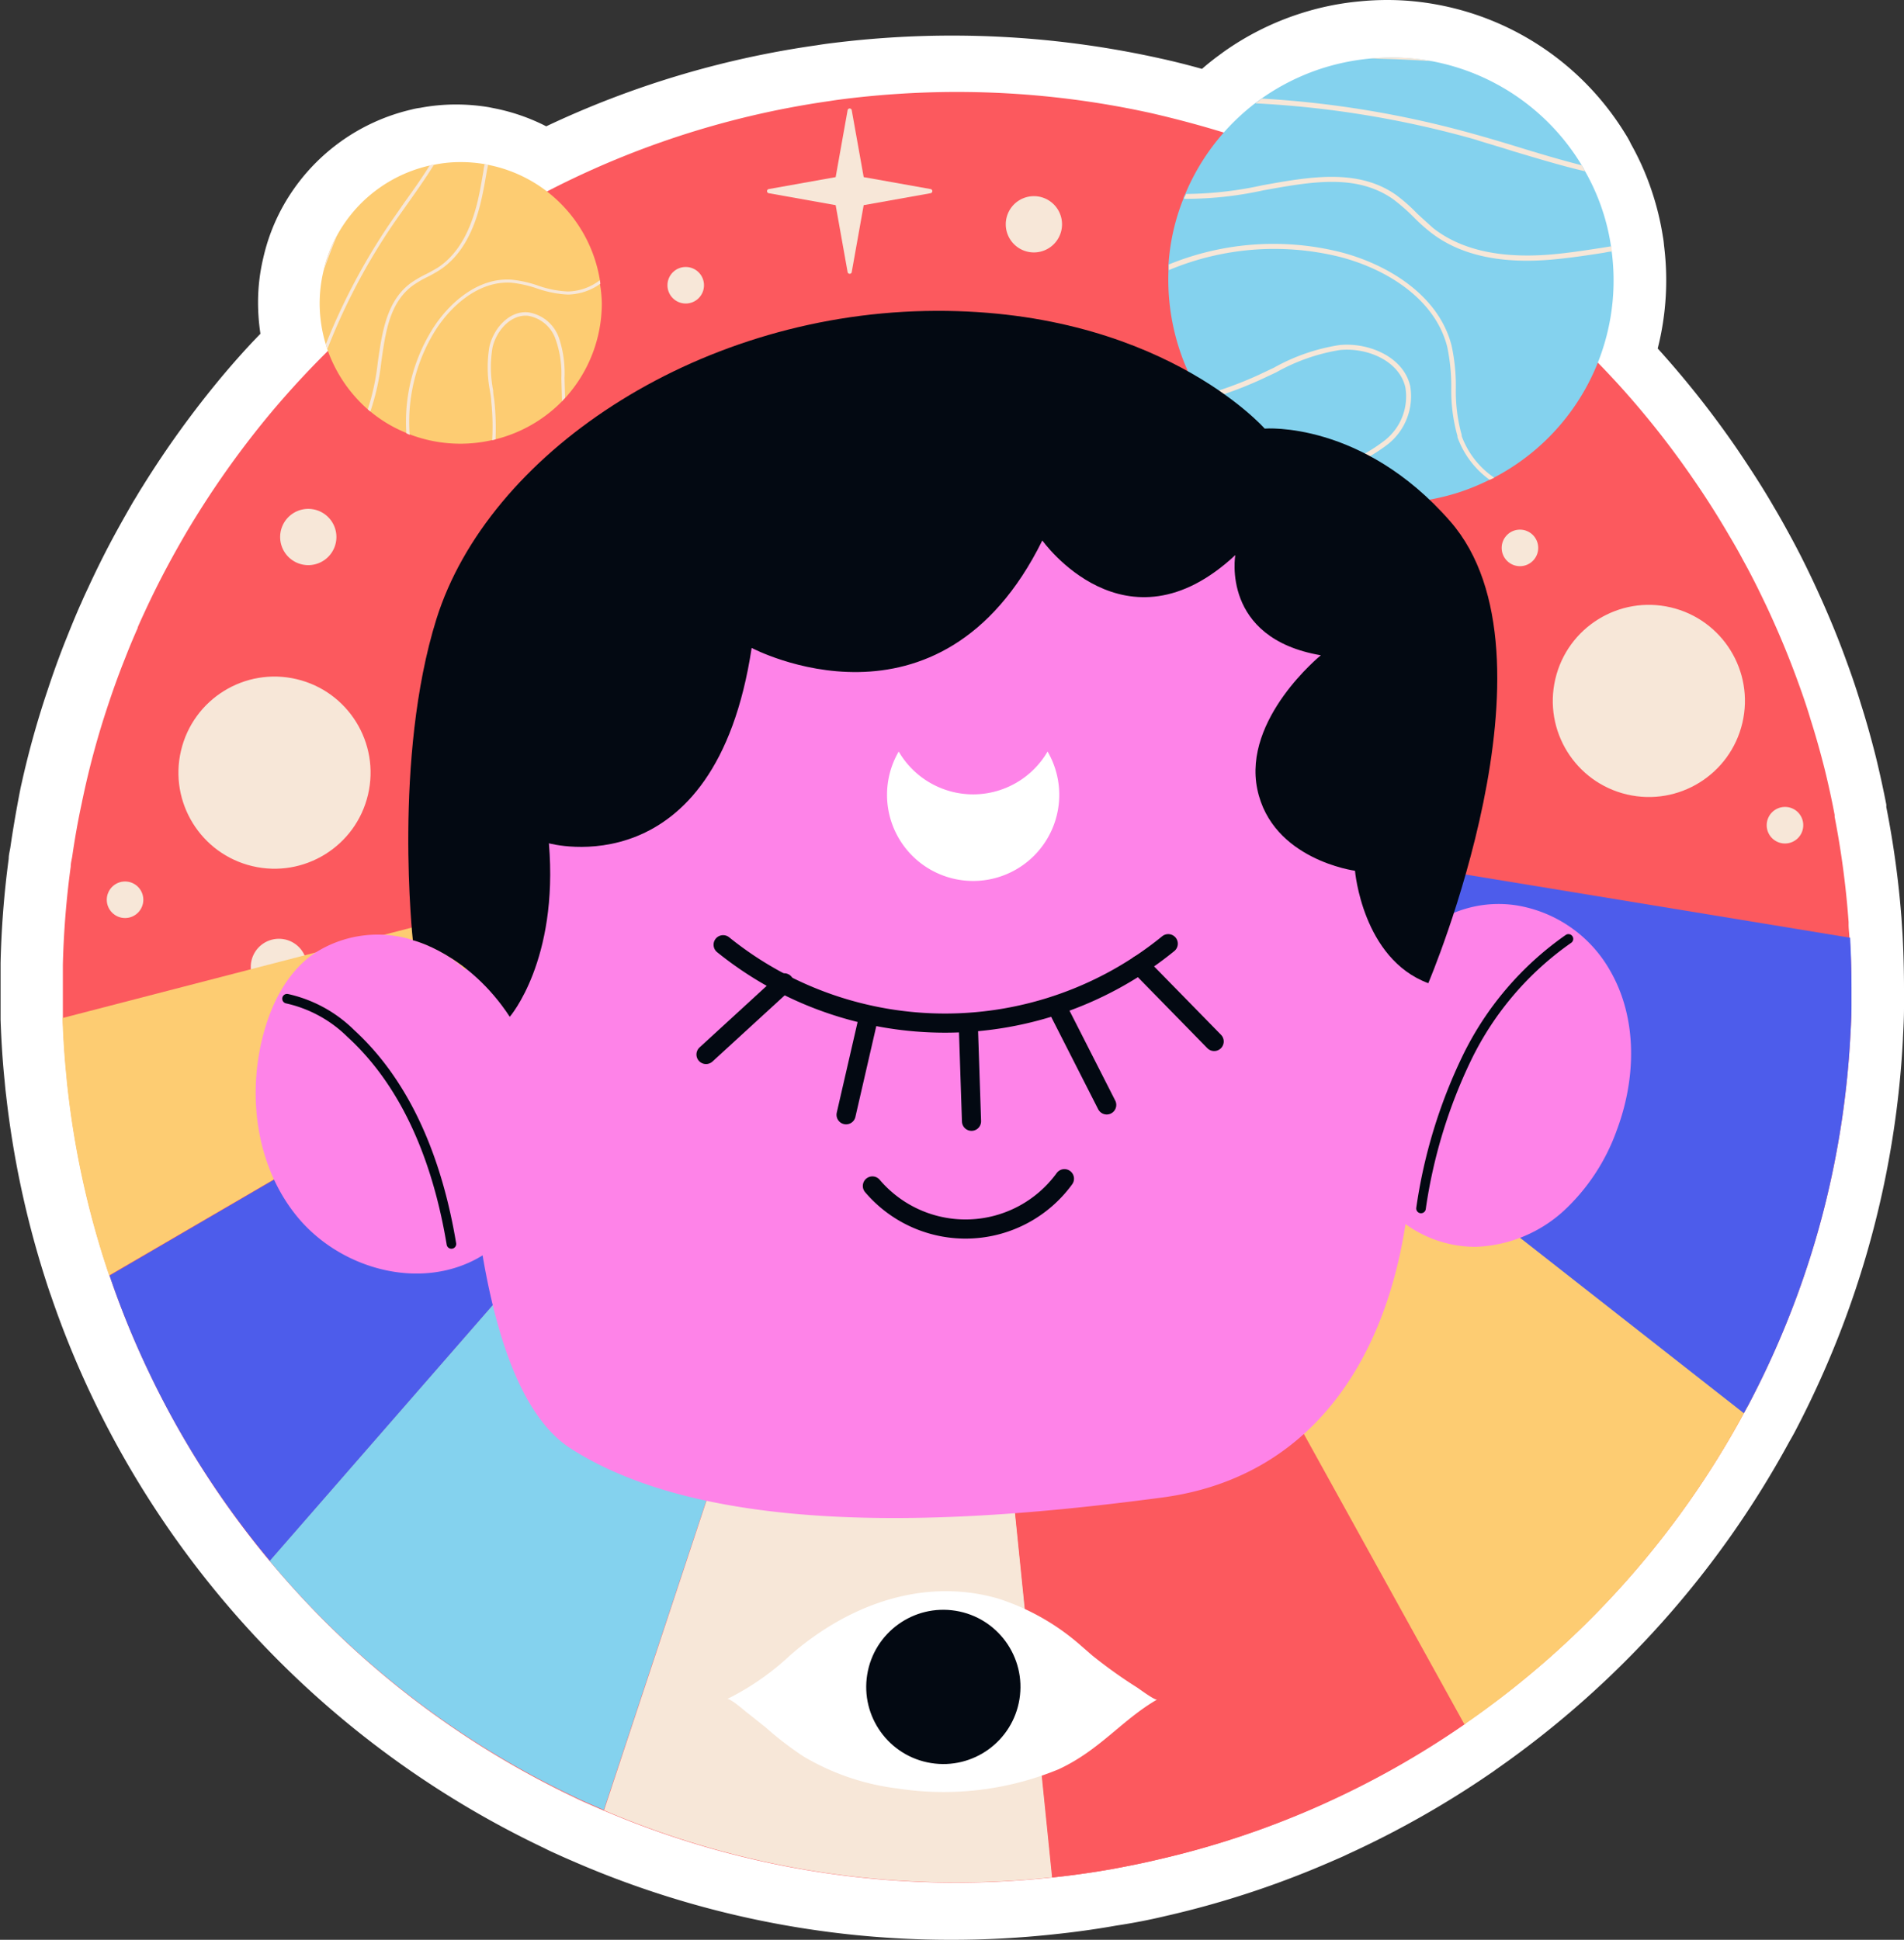 <svg xmlns="http://www.w3.org/2000/svg" viewBox="0 0 199 202.72"><rect x="0" y="0" width="199" height="202.72" fill="#333333" stroke="none"/><defs><style>.cls-1{fill:#fff;}.cls-2{fill:#fc595e;}.cls-3{fill:#84d2ee;}.cls-4{fill:#f7e7d8;}.cls-5{fill:#fdcc72;}.cls-6{fill:#4d5ceb;}.cls-7{fill:#fe83e8;}.cls-10,.cls-8{fill:none;stroke:#030912;stroke-linecap:round;stroke-linejoin:round;}.cls-9{fill:#030912;}.cls-10{stroke-width:2px;}</style></defs><title>Asset 3</title><g id="Layer_2" data-name="Layer 2"><g id="OBJECTS"><path class="cls-1" d="M99.5,202.72a98.75,98.75,0,0,1-39.27-8.06c-.67-.29-1.37-.59-2.06-.91-.44-.19-.88-.4-1.31-.62A99.78,99.78,0,0,1,9.67,146.06a97.84,97.84,0,0,1-4.35-10.67l-.07-.19c-.2-.57-.4-1.2-.6-1.83l-.07-.22A99.39,99.39,0,0,1,.64,114.47c-.06-.46-.11-1-.15-1.45-.21-2-.35-4.17-.43-6.44,0-.68,0-1.34,0-2,0-.45,0-.91,0-1.36,0-.73,0-1.47,0-2.2v-.37A99.11,99.11,0,0,1,.91,89.74c0-.4.11-.78.17-1.17.29-2,.64-4,1-5.86.05-.25.1-.51.16-.76l.06-.27A94.28,94.28,0,0,1,5,72.05c.66-2,1.32-3.8,2-5.48.4-1,.86-2.14,1.39-3.34l.07-.14c.24-.57.5-1.13.77-1.7.78-1.69,1.61-3.37,2.48-5,.7-1.3,1.45-2.64,2.24-4l.24-.39c.21-.35.42-.71.64-1.05a101.52,101.52,0,0,1,8.39-11.63c1.27-1.51,2.59-3,4-4.44a21.88,21.88,0,0,1-.25-3.24,20,20,0,0,1,.55-4.7,20.28,20.28,0,0,1,2.06-5.39A20.75,20.75,0,0,1,43,11.45a6.8,6.8,0,0,1,.92-.18,20.07,20.07,0,0,1,3.73-.35,21,21,0,0,1,3.42.28l.7.14a20.64,20.64,0,0,1,5.32,1.86A98.17,98.17,0,0,1,85.37,4.73c.6-.1,1.19-.18,1.79-.25a100.82,100.82,0,0,1,11.93-.76h.41a100.2,100.2,0,0,1,21.65,2.36c1.47.32,2.95.69,4.48,1.12.46-.41.94-.79,1.42-1.16l.84-.62a29.38,29.38,0,0,1,7.72-3.91A28.77,28.77,0,0,1,142.14.14C143.05.05,144,0,145,0a28.41,28.41,0,0,1,5.3.5A29.29,29.29,0,0,1,169.88,14a9.36,9.36,0,0,1,.6,1.08A28,28,0,0,1,172.65,20a29,29,0,0,1,1.15,4.73c.07.38.1.7.12.93a29.12,29.12,0,0,1-.66,10.76,99.92,99.92,0,0,1,8.3,10.51c1.35,2,2.66,4,3.87,6.1.45.75.95,1.64,1.55,2.74.75,1.36,1.51,2.84,2.28,4.46.39.81.79,1.69,1.18,2.56.92,2.07,1.77,4.15,2.51,6.2.6,1.62,1.1,3.11,1.53,4.53.55,1.72,1.09,3.64,1.59,5.63.41,1.69.77,3.34,1.08,4.93a2.38,2.38,0,0,1,0,.26A98.37,98.37,0,0,1,198.74,96c0,.07.11,1.64.11,1.68.1,1.93.15,3.75.15,5.58,0,.71,0,1.42,0,2.13,0,1.05-.06,2.07-.11,3.08a.25.25,0,0,0,0,.08,99,99,0,0,1-6.26,29.88,101,101,0,0,1-5.1,11.32c-.18.33-.35.63-.53.94a99.88,99.88,0,0,1-30.64,34.23c-.18.14-.38.28-.58.41a99.25,99.25,0,0,1-15,8.48c-.29.15-.69.32-1.08.49l-.51.22a97.24,97.24,0,0,1-17.34,5.71c-1.59.38-3.29.72-5.15,1-2.14.38-4.36.69-6.59.92A98.36,98.36,0,0,1,99.5,202.72Z"/><path class="cls-2" d="M193.51,103.22c0,.68,0,1.36,0,2,0,1-.06,2-.11,2.93h0a93.87,93.87,0,0,1-2.64,17.71,92.29,92.29,0,0,1-3.24,10.36,93.44,93.44,0,0,1-4.8,10.64l-.46.83a93.53,93.53,0,0,1-29.09,32.4.18.18,0,0,1-.09.07,92.78,92.78,0,0,1-14.27,8.11c-.42.2-.86.39-1.29.58h0A91.89,91.89,0,0,1,121,194.34c-1.6.38-3.21.7-4.84,1q-3.06.54-6.2.87a93.79,93.79,0,0,1-46.87-7c-.66-.28-1.32-.57-2-.87-.39-.17-.77-.35-1.15-.54A93.77,93.77,0,0,1,15.6,143.48a91.43,91.43,0,0,1-4.09-10l-.06-.17c-.2-.58-.39-1.17-.58-1.76h0a92.75,92.75,0,0,1-3.76-17.71c-.05-.43-.1-.87-.13-1.31-.21-2-.34-4.06-.41-6.12,0-.66,0-1.32,0-2,0-.39,0-.79,0-1.18,0-.7,0-1.41,0-2.11v-.3a93.61,93.61,0,0,1,.82-10.25c0-.36.1-.71.16-1.07.27-1.88.6-3.75,1-5.59.06-.33.14-.65.21-1a87.45,87.45,0,0,1,2.46-9c.57-1.73,1.18-3.44,1.86-5.13.41-1.06.85-2.11,1.31-3.15l0-.06c.24-.56.5-1.12.76-1.68.73-1.58,1.51-3.15,2.33-4.68.68-1.27,1.39-2.53,2.12-3.77.26-.43.52-.87.79-1.3a95.2,95.2,0,0,1,7.92-11,94.41,94.41,0,0,1,21.7-19q2.12-1.37,4.31-2.59a92.6,92.6,0,0,1,32.46-11c.55-.09,1.1-.16,1.65-.23a96.2,96.2,0,0,1,11.2-.71H100a94.07,94.07,0,0,1,20.35,2.22q4.35,1,8.54,2.33a93.09,93.09,0,0,1,31.82,17.84c1.07.91,2.11,1.84,3.14,2.8q2.8,2.63,5.38,5.46a92.67,92.67,0,0,1,7.88,10q1.92,2.79,3.63,5.73c.51.85,1,1.71,1.46,2.58.76,1.37,1.47,2.77,2.14,4.18.39.8.76,1.61,1.12,2.42q1.28,2.87,2.36,5.82c.51,1.39,1,2.79,1.42,4.21.56,1.76,1.06,3.55,1.51,5.35.37,1.52.71,3.06,1,4.61,0,.07,0,.13,0,.2a93,93,0,0,1,1.46,11c0,.08,0,.17,0,.25,0,.41.05.82.08,1.23C193.46,99.7,193.51,101.45,193.51,103.22Z"/><path class="cls-3" d="M152.74,51.37A23.18,23.18,0,0,1,136,50.59c-.23-.1-.46-.2-.67-.31a23.16,23.16,0,0,1-9.53-8.42l-.29-.48a23.43,23.43,0,0,1-3.38-13.19c0-.21,0-.41,0-.59a22.4,22.4,0,0,1,1.55-6.82c0-.17.13-.33.2-.51a23.29,23.29,0,0,1,7.29-9.47l.68-.5A23.48,23.48,0,0,1,138,7.2a23.86,23.86,0,0,1,11.64-.81,23.32,23.32,0,0,1,15.66,10.85,5.58,5.58,0,0,1,.35.63,22.5,22.5,0,0,1,2.73,7.89,3.21,3.21,0,0,1,.07.53,23.23,23.23,0,0,1-12.24,23.59,4.34,4.34,0,0,1-.53.26A24.08,24.08,0,0,1,152.74,51.37Z"/><path class="cls-4" d="M149.65,6.39c-2.14-.14-4.3-.24-6.45-.27A22.42,22.42,0,0,1,149.65,6.39Z"/><path class="cls-4" d="M154.08,14.55a103.55,103.55,0,0,0-22.87-3.75l.68-.5a104.46,104.46,0,0,1,22.35,3.76c1.37.38,2.77.8,4.12,1.21,2.26.7,4.6,1.4,6.95,2a5.58,5.58,0,0,1,.35.63c-2.52-.59-5-1.35-7.46-2.08C156.85,15.38,155.47,15,154.08,14.55Z"/><path class="cls-4" d="M168.46,26.29c-.34,0-.67.11-1,.15-1.85.29-3.76.57-5.66.72-5.23.4-9.38-.58-12.33-2.92a18.31,18.31,0,0,1-1.73-1.56,20,20,0,0,0-2.13-1.86C141.74,18.11,137,19,132,19.9a37.67,37.67,0,0,1-8.23.88c0-.17.13-.33.2-.51a38.36,38.36,0,0,0,7.94-.9c4.92-.89,10-1.81,14,1a17.58,17.58,0,0,1,2.19,1.93c.55.52,1.1,1,1.68,1.53,2.85,2.24,6.87,3.17,12,2.79,1.88-.14,3.79-.44,5.62-.72l1-.16A3.21,3.21,0,0,1,168.46,26.29Z"/><path class="cls-4" d="M139.05,49.48,136,50.59c-.23-.1-.46-.2-.67-.31l3.56-1.3a17.37,17.37,0,0,0,5.79-2.92,5.82,5.82,0,0,0,2.2-5.6c-.66-2.78-4-4.16-6.84-3.88a20.08,20.08,0,0,0-6.65,2.33l-1.62.76a40.62,40.62,0,0,1-6,2.19l-.29-.48a39.37,39.37,0,0,0,6.05-2.19l1.61-.76A20.34,20.34,0,0,1,140,36.06c3-.3,6.68,1.2,7.39,4.28A6.4,6.4,0,0,1,145,46.47,18.82,18.82,0,0,1,139.05,49.48Z"/><path class="cls-4" d="M155.69,50.14a9.43,9.43,0,0,1-3.36-4.45l0-.12a17.58,17.58,0,0,1-.65-5,20,20,0,0,0-.42-4.32c-1.33-5.26-6.79-8.32-11.46-9.46a28.53,28.53,0,0,0-17.64,1.44c0-.21,0-.41,0-.59a28.89,28.89,0,0,1,17.71-1.35c4.81,1.18,10.44,4.36,11.84,9.81a19.66,19.66,0,0,1,.45,4.45,17.11,17.11,0,0,0,.61,4.9l0,.12a9,9,0,0,0,3.4,4.35A4.34,4.34,0,0,1,155.69,50.14Z"/><path class="cls-5" d="M62.9,31.67a14.7,14.7,0,0,1-3.82,9.91l-.32.34a14.79,14.79,0,0,1-7,4l-.35.08a14.85,14.85,0,0,1-8.6-.61l-.35-.15A14.18,14.18,0,0,1,38.71,43c-.09-.06-.17-.14-.27-.22a14.84,14.84,0,0,1-4.23-6.28c-.05-.16-.11-.33-.16-.51a14.81,14.81,0,0,1-.64-4.3,14.66,14.66,0,0,1,.39-3.33,13.68,13.68,0,0,1,1.46-3.82,14.73,14.73,0,0,1,9.65-7.24,2.51,2.51,0,0,1,.45-.08,13.47,13.47,0,0,1,2.79-.28,14.71,14.71,0,0,1,2.5.21l.33.07A14.69,14.69,0,0,1,62.7,29.28a2.2,2.2,0,0,1,0,.37A13.53,13.53,0,0,1,62.9,31.67Z"/><path class="cls-4" d="M35.26,24.52c-.52,1.26-1,2.53-1.46,3.82A13.68,13.68,0,0,1,35.26,24.52Z"/><path class="cls-4" d="M41.05,23.49a65.48,65.48,0,0,0-6.84,13c-.05-.16-.11-.33-.16-.51a66.66,66.66,0,0,1,6.73-12.68l1.55-2.23c.88-1.22,1.77-2.48,2.58-3.78a2.51,2.51,0,0,1,.45-.08c-.86,1.39-1.82,2.75-2.75,4.06C42.1,22,41.56,22.74,41.05,23.49Z"/><path class="cls-4" d="M51,17.2c0,.21-.07.42-.11.64-.2,1.17-.41,2.37-.7,3.54-.81,3.23-2.23,5.53-4.22,6.83a13.73,13.73,0,0,1-1.29.73,10.85,10.85,0,0,0-1.54.9c-2.41,1.78-2.84,4.81-3.29,8A24.27,24.27,0,0,1,38.71,43c-.09-.06-.17-.14-.27-.22a24.71,24.71,0,0,0,1.05-4.95c.45-3.14.92-6.38,3.43-8.24a11.57,11.57,0,0,1,1.59-.93c.43-.22.85-.45,1.26-.7,1.92-1.26,3.28-3.49,4.08-6.64.29-1.15.49-2.36.69-3.52,0-.21.08-.43.11-.65Z"/><path class="cls-4" d="M59,39.52l.06,2.06-.32.34-.07-2.4a10.71,10.71,0,0,0-.6-4.06A3.69,3.69,0,0,0,55.17,33c-1.8-.16-3.3,1.57-3.7,3.34a12.63,12.63,0,0,0,.07,4.46c0,.37.09.75.13,1.12a27.1,27.1,0,0,1,.12,4l-.35.08a25.29,25.29,0,0,0-.1-4.08c0-.37-.08-.74-.14-1.11a13,13,0,0,1-.05-4.58c.43-1.89,2.06-3.78,4.05-3.59a4.05,4.05,0,0,1,3.21,2.64A11.54,11.54,0,0,1,59,39.52Z"/><path class="cls-4" d="M62.75,29.65a6,6,0,0,1-3.34,1.13h-.08a11.29,11.29,0,0,1-3.16-.62,12.08,12.08,0,0,0-2.68-.61c-3.43-.25-6.36,2.41-8,5a18.06,18.06,0,0,0-2.67,10.89l-.35-.15a18.35,18.35,0,0,1,2.74-10.91c1.67-2.66,4.71-5.41,8.27-5.15a11.87,11.87,0,0,1,2.76.62,10.87,10.87,0,0,0,3.07.61h.08a5.62,5.62,0,0,0,3.29-1.17A2.2,2.2,0,0,1,62.75,29.65Z"/><circle class="cls-4" cx="172.35" cy="73.26" r="10.04" transform="translate(61.6 224.28) rotate(-76.78)"/><circle class="cls-4" cx="28.69" cy="80.75" r="10.04" transform="translate(-56.49 90.12) rotate(-76.72)"/><path class="cls-4" d="M97.27,20.19l-7,1.25-1.25,7a.22.22,0,0,1-.43,0l-1.25-7-7-1.25a.22.22,0,0,1,0-.43l7-1.25,1.25-7a.22.22,0,0,1,.43,0l1.25,7,7,1.25A.22.22,0,0,1,97.27,20.19Z"/><path class="cls-4" d="M186.4,113.69l-5.71,1-1,5.71a.18.18,0,0,1-.35,0l-1-5.71-5.71-1a.18.18,0,0,1,0-.35l5.71-1,1-5.72a.18.18,0,0,1,.35,0l1,5.72,5.71,1A.18.18,0,0,1,186.4,113.69Z"/><path class="cls-4" d="M22.49,113.69l-5.72,1-1,5.71a.18.18,0,0,1-.35,0l-1-5.71-5.71-1a.18.18,0,0,1,0-.35l5.71-1,1-5.72a.18.18,0,0,1,.35,0l1,5.72,5.72,1A.18.18,0,0,1,22.49,113.69Z"/><path class="cls-4" d="M35.16,56.11a2.94,2.94,0,1,1-2.94-2.93A2.94,2.94,0,0,1,35.16,56.11Z"/><path class="cls-4" d="M111,23.43a2.94,2.94,0,1,1-2.94-2.93A2.94,2.94,0,0,1,111,23.43Z"/><circle class="cls-4" cx="71.67" cy="29.81" r="1.91"/><circle class="cls-4" cx="158.86" cy="57.26" r="1.91"/><path class="cls-4" d="M188.47,86.24a1.91,1.91,0,1,1-1.91-1.91A1.9,1.9,0,0,1,188.47,86.24Z"/><circle class="cls-4" cx="168.56" cy="130.03" r="1.91"/><circle class="cls-4" cx="13.07" cy="94.03" r="1.91"/><path class="cls-4" d="M32.09,101.05a2.94,2.94,0,1,1-2.93-2.94A2.93,2.93,0,0,1,32.09,101.05Z"/><path class="cls-5" d="M98.41,82.6l-87,50.69c-.2-.58-.39-1.17-.58-1.76h0a92.75,92.75,0,0,1-3.76-17.71c-.05-.43-.1-.87-.13-1.31-.21-2-.34-4.06-.41-6.12Z"/><path class="cls-6" d="M98.41,82.6,28.22,163.13A93.27,93.27,0,0,1,15.6,143.48a91.43,91.43,0,0,1-4.09-10l-.06-.17Z"/><path class="cls-3" d="M98.41,82.6,63.11,189.15c-.66-.28-1.32-.57-2-.87-.39-.17-.77-.35-1.15-.54a93.8,93.8,0,0,1-31.77-24.61Z"/><path class="cls-4" d="M110,196.19a93.79,93.79,0,0,1-46.87-7L98.41,82.6Z"/><path class="cls-2" d="M153.15,180.14a.18.18,0,0,1-.09.07,92.78,92.78,0,0,1-14.27,8.11c-.42.2-.86.39-1.29.58h0A91.89,91.89,0,0,1,121,194.34c-1.6.38-3.21.7-4.84,1q-3.06.54-6.2.87L98.41,82.6l1.34-.41.29.52h0l.53,1,0,0h0Z"/><path class="cls-5" d="M182.7,146.91l-.46.83a93.53,93.53,0,0,1-29.09,32.4.18.18,0,0,1-.09.07l-54-97.65,1.48,1.14Z"/><path class="cls-6" d="M193.51,103.22c0,.68,0,1.36,0,2,0,1-.06,2-.11,2.93h0a93.87,93.87,0,0,1-2.64,17.71,92.29,92.29,0,0,1-3.24,10.36,93.44,93.44,0,0,1-4.8,10.64l-.46.83-81.65-64h0l-1.5-1.17,1,.15h0L193.37,98C193.46,99.7,193.51,101.45,193.51,103.22Z"/><path class="cls-7" d="M169,118.06a21.22,21.22,0,0,1-5.53,8.45,14.37,14.37,0,0,1-9.23,3.79,12.42,12.42,0,0,1-7.34-2.38c-2.24,14.56-10.11,26.55-25.44,28.58-17.36,2.3-46,5-61.79-5.11-4.84-3.09-7.65-10.91-9.23-20.2a11.3,11.3,0,0,1-1.54.81c-6.05,2.65-13.62.27-17.82-4.83s-5.25-12.35-3.64-18.75c.84-3.36,2.46-6.68,5.28-8.7a12.15,12.15,0,0,1,10.48-1.46,13.93,13.93,0,0,1,4,1.92,14.83,14.83,0,0,1,1.45,1.17c.14-10.35.84-18.13.84-18.13h.1A49.71,49.71,0,0,1,113,38.56c.35.09.7.2,1,.31a49.74,49.74,0,0,1,34.75,47.42c0,1.47-.08,2.93-.2,4.38-.05,1.94-.11,4.31-.19,7l.65-.53a12.22,12.22,0,0,1,9.45-2.53,13.78,13.78,0,0,1,9.83,6.84C171.16,106.43,171,112.7,169,118.06Z"/><path class="cls-8" d="M30,104.37A13.68,13.68,0,0,1,36.66,108c6.11,5.59,9.16,13.83,10.52,22"/><path class="cls-8" d="M163.93,98.12a32.42,32.42,0,0,0-10.61,12.43,53.67,53.67,0,0,0-4.8,15.74"/><path class="cls-9" d="M43.15,98.26s5.79,1.38,10.13,8c0,0,5.11-5.87,4.09-18.13,0,0,17.36,4.86,21.19-20.42,0,0,19.66,10.47,30.38-11.23,0,0,8.68,12.25,20.17,1.53,0,0-1.53,8.68,8.94,10.47,0,0-8.17,6.63-6.64,14S141.62,91,141.62,91s.77,9.19,7.66,11.75c0,0,14.56-34.21,2.3-48.26-9.2-10.54-19.4-9.7-19.4-9.7S120.94,32,96.69,32.5,51,47.56,45.62,64.67C41.06,79.23,43.15,98.26,43.15,98.26Z"/><path class="cls-10" d="M75.58,98.73a36.93,36.93,0,0,0,46.52-.11"/><line class="cls-10" x1="81.96" y1="102.71" x2="73.79" y2="110.2"/><line class="cls-10" x1="90.82" y1="106.11" x2="88.43" y2="116.5"/><line class="cls-10" x1="101.2" y1="106.96" x2="101.54" y2="117.18"/><line class="cls-10" x1="110.39" y1="105.09" x2="115.67" y2="115.47"/><line class="cls-10" x1="119.07" y1="100.84" x2="126.9" y2="108.84"/><path class="cls-10" d="M91.18,123.94a12.78,12.78,0,0,0,20.07-.76"/><path class="cls-1" d="M109.49,78.54a9,9,0,1,1-15.56,0,9,9,0,0,0,15.56,0Z"/><path class="cls-1" d="M113,172a24.28,24.28,0,0,0-8.65-4.93c-.29-.09-.59-.16-.9-.24C95.81,165,88.28,168,82.57,173A27.34,27.34,0,0,1,76,177.56c.27-.12,1.78,1.17,2,1.36.67.51,1.32,1.05,2,1.58a33.84,33.84,0,0,0,4,3.07,25.24,25.24,0,0,0,9.83,3.34,31.57,31.57,0,0,0,16.79-2c4.33-2,6.62-5.16,10.32-7.3-.21.13-1.91-1.14-2.1-1.26a49.91,49.91,0,0,1-4.69-3.35Z"/><circle class="cls-9" cx="98.6" cy="176.3" r="8.06" transform="translate(-91.19 245.47) rotate(-80.81)"/></g></g></svg>
